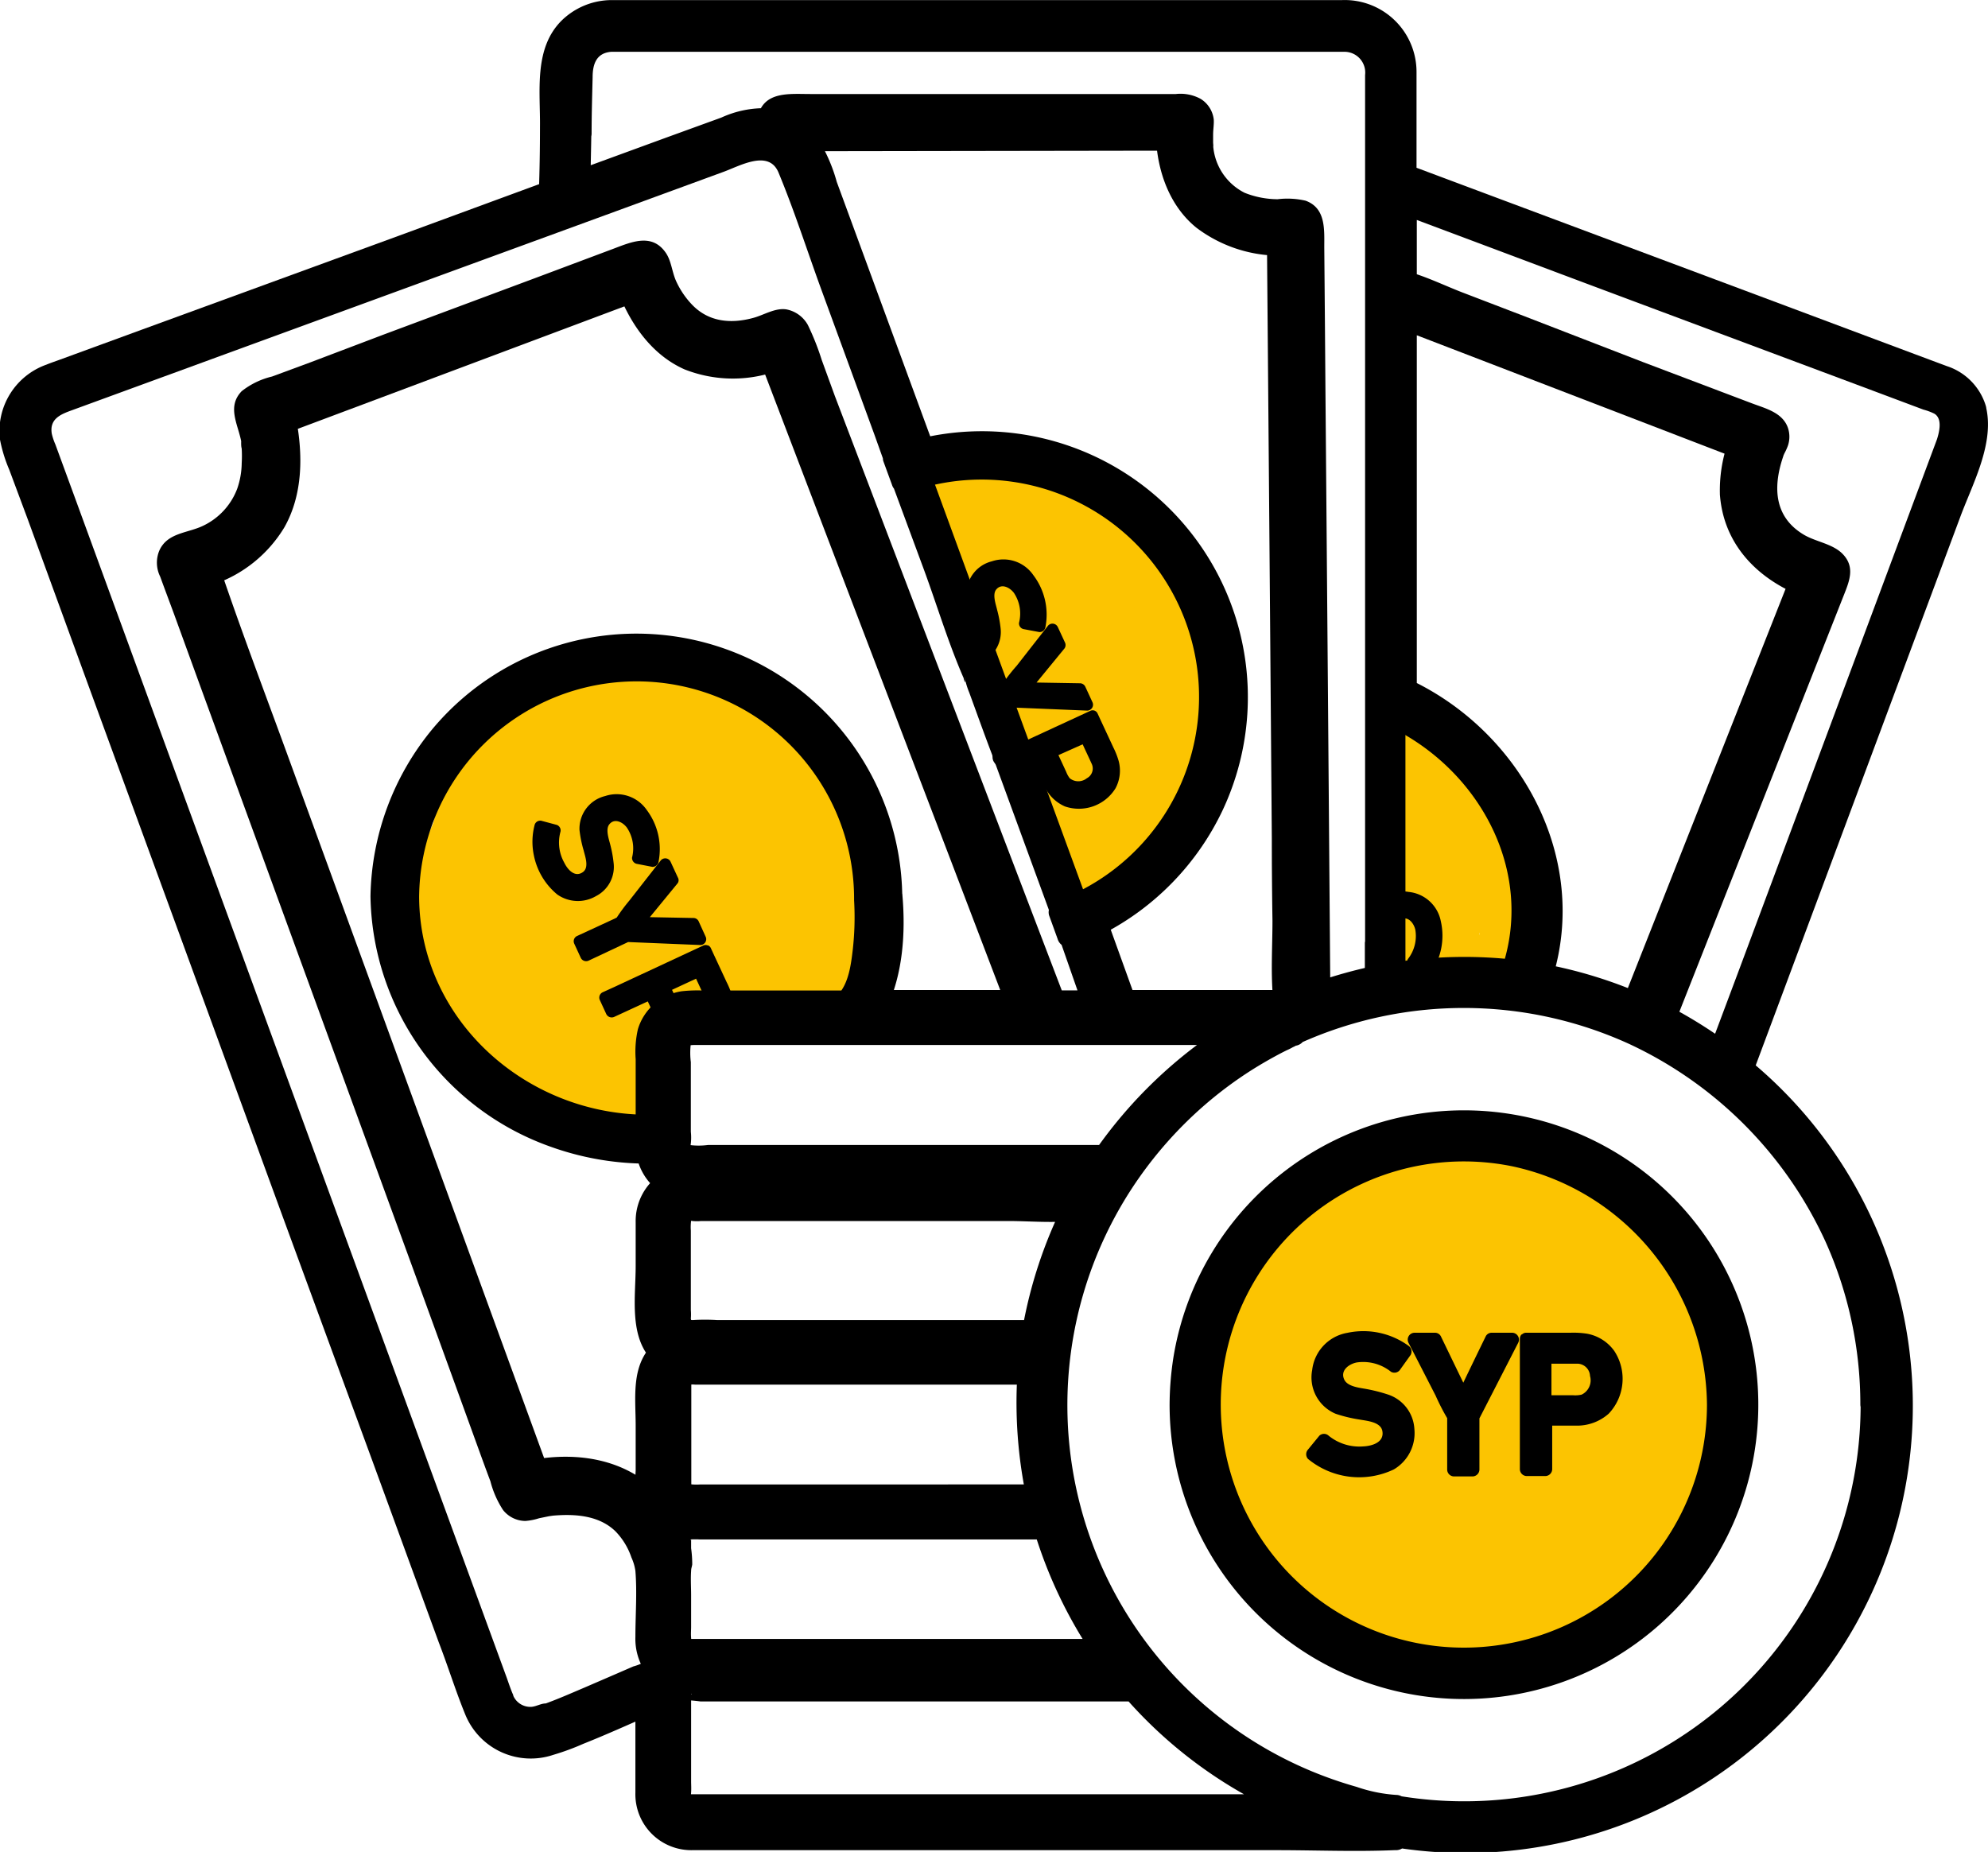 <svg id="Layer_1" data-name="Layer 1" xmlns="http://www.w3.org/2000/svg" viewBox="0 0 213.35 198.75"><path d="M84.1,111.26a3,3,0,0,0,2.76-2,5.25,5.25,0,0,0,.23-1.89,7,7,0,0,0-1.25-3.69C84,101,81.1,100.52,78,100.49c-5.43-.06-13.31,1.12-14.16,7.69a2.51,2.51,0,0,0,2.5,2.5,2.57,2.57,0,0,0,2.5-2.5c0,.29,0,0,.07-.11-.17.28.08-.15.14-.24.2-.35-.18.18.08-.14a4.4,4.4,0,0,1,.37-.38c.31-.29-.46.25.27-.21l.53-.31a5.32,5.32,0,0,1,.83-.33,20.39,20.39,0,0,1,5.36-.95,27.29,27.29,0,0,1,2.86,0,4,4,0,0,1,1.74.35s.4.28.26.17.18.19.21.22.11.12,0,0l.14.21c.09.14.17.29.25.44-.14-.29.11.43.13.59-.06-.42,0,.12,0,.2,0,.38.17-.44-.06.19l.64-1.1-.15.17,1.77-.73-.2,0a2.57,2.57,0,0,0-2.5,2.5,2.53,2.53,0,0,0,2.5,2.5Z" transform="translate(-2.81 -24.12)" fill="#fcc401"/><path d="M78.5,105.25a19.19,19.19,0,0,1-3.64,2.52l-4.55,2.85-9.1,5.7a2.51,2.51,0,0,0,1.93,4.57l6.48-1.27,3.24-.63,1.62-.32.81-.15a1.19,1.19,0,0,1-1.15-.36l.5-3.92A161.43,161.43,0,0,1,58,122.63a2.49,2.49,0,0,0-1,3.12,2.52,2.52,0,0,0,3,1.45,103.8,103.8,0,0,1,13.22-2.29,2.57,2.57,0,0,0,2.5-2.5,2.52,2.52,0,0,0-2.5-2.5,117.23,117.23,0,0,0-14.55,2.46l1.93,4.57a158.33,158.33,0,0,0,16.6-8.39,2.54,2.54,0,0,0,.51-3.92c-.92-1.13-2.39-1.16-3.71-.94s-2.7.53-4,.79l-8.1,1.58,1.93,4.57,9.45-5.92,4.55-2.85A22.49,22.49,0,0,0,82,108.79c2.25-2.31-1.28-5.85-3.53-3.54Z" transform="translate(-2.81 -24.12)" fill="#fcc401"/><path d="M82.62,99.38a49.91,49.91,0,0,0-7.49-1.29,28.38,28.38,0,0,0-4.42-.19,12.5,12.5,0,0,0-10.79,18.81A11.67,11.67,0,0,0,62,119.39a7.62,7.62,0,0,0,1.31,1,5.12,5.12,0,0,0,1.37,1,9.35,9.35,0,0,0,4.64,1.48,9.52,9.52,0,0,0,5-.22,9.54,9.54,0,0,0,4.25-2.24A9.46,9.46,0,0,0,81.76,117L83,114a12.71,12.71,0,0,0,0-6.65l-1.26-3a12.6,12.6,0,0,0-4.49-4.48l-.1-.06,2.53,2-.09-.08,2,2.53-.06-.11L70.71,122.9a30,30,0,0,1,4.74.23l-3.32-.44a29.41,29.41,0,0,1,3.84.8,9.42,9.42,0,0,0,5,.22,9.32,9.32,0,0,0,4.65-1.48,9.43,9.43,0,0,0,3.5-3.22,9.39,9.39,0,0,0,2.24-4.25l.45-3.32a12.48,12.48,0,0,0-1.71-6.31l-2-2.53a12.55,12.55,0,0,0-5.52-3.22Z" transform="translate(-2.81 -24.12)" fill="#fcc401"/><path d="M79.91,98.29a37.37,37.37,0,0,0-10.17-.74,47.91,47.91,0,0,0-6.64,1,13.84,13.84,0,0,0-1.55.47,19.33,19.33,0,0,0-4.14,1.89,27.09,27.09,0,0,0-2.88,2.24,5.44,5.44,0,0,0-.48.48,34.83,34.83,0,0,0-2.24,2.89c-.13.19-.26.38-.37.58a26.12,26.12,0,0,0-1.75,4,9.49,9.49,0,0,0-.38,1.36,32.14,32.14,0,0,0-.7,6.34c0,1.31,0,2.61,0,3.91a9.51,9.51,0,0,0,1.08,4.82,9.31,9.31,0,0,0,2.59,4,9.4,9.4,0,0,0,4,2.59,9.37,9.37,0,0,0,4.81,1.07,12.57,12.57,0,0,0,8.84-3.66l2-2.53a12.37,12.37,0,0,0,1.7-6.31c.13-2.08-.09-4.17.17-6.24l-.44,3.32a10.58,10.58,0,0,1,.58-2.26l-1.26,3a7.4,7.4,0,0,1,.92-1.59l-2,2.53a6.81,6.81,0,0,1,.8-.81l-2.53,2a6.46,6.46,0,0,1,1.33-.76l-3,1.26a18.2,18.2,0,0,1,3.86-.9l-3.33.45a25.55,25.55,0,0,1,6.71,0l-3.32-.45c.39.05.77.12,1.16.19a9.48,9.48,0,0,0,5,.22,11.19,11.19,0,0,0,8.16-4.7,9.41,9.41,0,0,0,2.23-4.26A12.61,12.61,0,0,0,87.38,104c-1.67-2.59-4.31-5.18-7.47-5.74Z" transform="translate(-2.81 -24.12)" fill="#fcc401"/><path d="M72.2,124a18.61,18.61,0,0,1,0-3.5l-.44,3.32a8.05,8.05,0,0,1,.55-2l-1.26,3a40.7,40.7,0,0,1,2.36-4.23c.83-1.4,1.63-2.87,2.57-4.21l-2,2.53a4.15,4.15,0,0,1,.45-.49l-2.53,2a1.52,1.52,0,0,1,.38-.24l-3,1.26a1.78,1.78,0,0,1,.45-.13l-3.32.45a3.29,3.29,0,0,1,.7,0l-3.32-.45c.89.16,1.74.46,2.64.61a28,28,0,0,0,5.91.54,12.48,12.48,0,0,0,6.31-1.71,9.54,9.54,0,0,0,3.51-3.22,9.38,9.38,0,0,0,2.23-4.25,12.51,12.51,0,0,0,0-6.65,13.83,13.83,0,0,0-3.47-6,14.76,14.76,0,0,0-6-3.45A9.48,9.48,0,0,0,70,97a9.25,9.25,0,0,0-4.65,1.48,9.46,9.46,0,0,0-3.51,3.22,9.38,9.38,0,0,0-2.23,4.25,12.6,12.6,0,0,0,1.26,9.63,13.27,13.27,0,0,0,7.47,5.75l.2.06-3-1.26.18.1-2.53-2,.15.14-1.95-2.53.11.18-1.26-3,.07.2,12-15.82a13.39,13.39,0,0,1-2.45-.08l3.32.45c-.94-.14-1.84-.45-2.78-.62a15.36,15.36,0,0,0-7.35,0,15,15,0,0,0-1.94.75,12.07,12.07,0,0,0-1.86.87,18,18,0,0,0-5.76,6.27L52,107.6c-.51.85-1,1.7-1.51,2.56a38.81,38.81,0,0,0-2.38,5.14,21.69,21.69,0,0,0-.91,8.7,9.51,9.51,0,0,0,1.08,4.82,9.29,9.29,0,0,0,2.58,4,9.38,9.38,0,0,0,4,2.58,9.27,9.27,0,0,0,4.81,1.08,12.63,12.63,0,0,0,8.84-3.66c2.14-2.33,3.92-5.56,3.66-8.84Z" transform="translate(-2.81 -24.12)" fill="#fcc401"/><path d="M70.8,122.14v.17a9.51,9.51,0,0,0,1.08,4.82,11.19,11.19,0,0,0,6.61,6.6,9.37,9.37,0,0,0,4.81,1.08l3.33-.45a12.46,12.46,0,0,0,5.51-3.21l2-2.53a12.37,12.37,0,0,0,1.7-6.31v-.17a9.4,9.4,0,0,0-1.07-4.82,9.4,9.4,0,0,0-2.59-4,9.29,9.29,0,0,0-4-2.58,9.31,9.31,0,0,0-4.82-1.08l-3.32.45a12.44,12.44,0,0,0-5.52,3.21l-1.95,2.53a12.48,12.48,0,0,0-1.71,6.31Z" transform="translate(-2.81 -24.12)" fill="#fcc401"/><path d="M83.56,135.07a12.91,12.91,0,0,0,8.84-3.67,12.49,12.49,0,0,0,0-17.67,12.51,12.51,0,0,0-17.68,0,12.49,12.49,0,0,0,0,17.67,13,13,0,0,0,8.84,3.67Z" transform="translate(-2.81 -24.12)" fill="#fcc401"/><path d="M64.83,138.21a12.86,12.86,0,0,0,8.84-3.66,12.49,12.49,0,0,0,0-17.67,12.47,12.47,0,0,0-17.67,0,12.47,12.47,0,0,0,0,17.67,13,13,0,0,0,8.83,3.66Z" transform="translate(-2.81 -24.12)" fill="#fcc401"/><path d="M59.22,142.13a12.94,12.94,0,0,0,8.84-3.66,12.51,12.51,0,0,0,0-17.68,13,13,0,0,0-8.84-3.66,12.88,12.88,0,0,0-8.84,3.66,12.51,12.51,0,0,0,0,17.68,13,13,0,0,0,8.84,3.66Z" transform="translate(-2.81 -24.12)" fill="#fcc401"/><path d="M63.39,145.36a12.9,12.9,0,0,0,8.84-3.66,12.51,12.51,0,0,0,0-17.68,12.51,12.51,0,0,0-17.68,0,12.7,12.7,0,0,0-3.66,8.84,12.57,12.57,0,0,0,3.66,8.84,13,13,0,0,0,8.84,3.66Z" transform="translate(-2.81 -24.12)" fill="#fcc401"/><path d="M64.07,146.72a12.9,12.9,0,0,0,8.84-3.66,12.49,12.49,0,0,0,0-17.67,12.48,12.48,0,0,0-17.68,0,12.49,12.49,0,0,0,0,17.67,13,13,0,0,0,8.84,3.66Z" transform="translate(-2.81 -24.12)" fill="#fcc401"/><path d="M91.3,113.29l0,0-1.26.34h0l-.67-.09h0l-.59-.25,0,0-.51-.39a.58.58,0,0,1,.13.14l-.39-.51a22.28,22.28,0,0,1,1.07,2c.34.68.65,1.38,1,2.08L90,116c.08.19.16.38.23.58a2.8,2.8,0,0,0,1.15,1.49,2.55,2.55,0,0,0,1.93.25,2.49,2.49,0,0,0,1.49-1.15,2.41,2.41,0,0,0,.26-1.92c-.48-1.17-1-2.33-1.54-3.45-.24-.47-.48-.93-.74-1.38a3.88,3.88,0,0,0-.73-1,2.81,2.81,0,0,0-1.23-.7,2.75,2.75,0,0,0-2,.28,2.53,2.53,0,0,0-1.15,1.49,2.5,2.5,0,0,0,1.75,3.08,2.68,2.68,0,0,0,1.92-.26Z" transform="translate(-2.81 -24.12)" fill="#fcc401"/><path d="M104.54,77.81a26.65,26.65,0,0,1,2.88,4.74,22.24,22.24,0,0,0,2.63,4.56,34.38,34.38,0,0,0,7.62,7.42,22.67,22.67,0,0,1,3.57,2.58,8,8,0,0,1,1.91,3.5c1,3.49.5,7.21.69,10.78.17,3.21,5.18,3.23,5,0-.2-3.84.2-7.74-.72-11.53a13.6,13.6,0,0,0-5.89-8.31,35,35,0,0,1-3.91-2.83,44.86,44.86,0,0,1-3.69-3.86,17.65,17.65,0,0,1-2.7-4.41,28.12,28.12,0,0,0-3.08-5.17,2.57,2.57,0,0,0-3.42-.9,2.52,2.52,0,0,0-.89,3.43Z" transform="translate(-2.81 -24.12)" fill="#fcc401"/><path d="M116.42,103.9A29.42,29.42,0,0,0,121.13,114a2.59,2.59,0,0,0,2.82,1.15,2.52,2.52,0,0,0,1.84-2.41,64.88,64.88,0,0,0-1.36-7.18c-.11-.52-.23-1.06-.33-1.59-.06-.33-.11-.65-.17-1-.09-.54,0,.26,0-.33a10.63,10.63,0,0,1-.08-1.49q0-.37,0-.06c0,.2,0,.18,0,0,.4-.56-.56.63-.07.13a2.5,2.5,0,0,0-3.54-3.53c-2.11,2.14-1.4,5.38-.88,8,.25,1.23.55,2.44.82,3.67.14.61.27,1.22.38,1.84.06.32.12.65.17,1s0,.33,0,.08c0,.16,0,.33.06.5l4.66-1.27a26.85,26.85,0,0,1-2.65-4.44l-.24-.52c-.32-.69.17.45-.11-.25-.16-.39-.31-.78-.45-1.18-.29-.84-.54-1.68-.76-2.54a2.51,2.51,0,0,0-3.07-1.74,2.54,2.54,0,0,0-1.75,3.07Z" transform="translate(-2.81 -24.12)" fill="#fcc401"/><path d="M127.14,98l.3.67-.25-.6a11.81,11.81,0,0,1,.87,2.84l-.09-.66a4,4,0,0,1,0,1.09l.09-.66a2.73,2.73,0,0,1-.18.68l.25-.6a2.39,2.39,0,0,1-.16.32,2.5,2.5,0,1,0,4.31,2.53c1.52-2.57.3-5.68-.84-8.13a2.51,2.51,0,0,0-3.42-.9,2.48,2.48,0,0,0-1.15,1.49l-.09.67a2.43,2.43,0,0,0,.34,1.26Z" transform="translate(-2.81 -24.12)" fill="#fcc401"/><path d="M130.71,93.63c-1.26-1.46-2.34-3.09-3.58-4.7a23.75,23.75,0,0,0-4.67-4.67c-1.63-1.23-3.31-2.39-4.88-3.7-1.8-1.52-3.39-3.26-5.64-4.12a2.52,2.52,0,0,0-3.07,1.75,2.56,2.56,0,0,0,1.74,3.08,4.56,4.56,0,0,0,.62.35c.38.28.73.64,1.08.95.77.7,1.56,1.39,2.37,2.05,1.7,1.39,3.52,2.62,5.26,4,3,2.28,4.74,5.69,7.23,8.59a2.54,2.54,0,0,0,3.54,0,2.56,2.56,0,0,0,0-3.54Z" transform="translate(-2.81 -24.12)" fill="#fcc401"/><path d="M109.54,80.84c2.73,3.08,5.94,5.68,8.77,8.67a25.34,25.34,0,0,1,3.44,4.42,31.79,31.79,0,0,1,2.6,6.16,2.56,2.56,0,0,0,3.08,1.74,2.52,2.52,0,0,0,1.74-3.07,40.38,40.38,0,0,0-2.86-6.94,29.29,29.29,0,0,0-4-5.38c-2.93-3.18-6.33-5.9-9.21-9.13a2.5,2.5,0,0,0-3.53,3.53Z" transform="translate(-2.81 -24.12)" fill="#fcc401"/><path d="M158.12,127.05a8.14,8.14,0,0,1,3.6.37c1.54.49,3.28.38,4.27-1.06s.57-2.89.29-4.42-.55-2.86-.87-4.29a25.9,25.9,0,0,0-2.8-7.56c-1.5-2.56-3.17-5-4.76-7.55A2.53,2.53,0,0,0,155,101.4c-2.52.94-2.23,3.15-2,5.35s.33,4.22.67,6.3a11.74,11.74,0,0,0,2,4.76c.39.59.81,1.18,1.16,1.8a3.27,3.27,0,0,1,.51,1.5c.09,3.21,5.09,3.23,5,0a8.87,8.87,0,0,0-1.34-4.29,30.24,30.24,0,0,1-2.12-3.37,15.44,15.44,0,0,1-.67-4.19l-.25-2.51-.12-1.26-.09-.84q0-.45,0,0l-.64,1.11.11-.15-1.1.64.17-.06-2.82-1.15,3.15,5a31.74,31.74,0,0,1,2.66,4.58,27.63,27.63,0,0,1,1.37,5c.2.9.39,1.81.56,2.72.09.46.18.91.26,1.37.05.26.09.52.14.78a.76.76,0,0,1-.06-.26l.65-1.1c1.19-.16,1.46-.32.79-.48-.23-.08-.46-.16-.69-.22a11,11,0,0,0-1.39-.27,10.88,10.88,0,0,0-2.85-.06,2.58,2.58,0,0,0-2.5,2.5,2.51,2.51,0,0,0,2.5,2.5Z" transform="translate(-2.81 -24.12)" fill="#fcc401"/><path d="M102.43,77.28c1.27,3.41,2.61,6.81,3.61,10.31s1.9,7.13,3,10.64,2.35,7,3.64,10.45a44.06,44.06,0,0,0,4.47,9.34c1.14,1.68,2.77,2.94,4.8,1.59a20.69,20.69,0,0,0,3.63-3.37,27.15,27.15,0,0,0,5.15-8.17c2.69-6.77.78-13.77-1.56-20.33a10.71,10.71,0,0,0-3-4.95,24.31,24.31,0,0,0-4.94-3c-4-1.94-8-3.72-12-5.38a2.52,2.52,0,0,0-3.08,1.75,2.56,2.56,0,0,0,1.75,3.07,127.64,127.64,0,0,1,12.81,5.87c1.63.9,2.92,1.74,3.58,3.54a67.54,67.54,0,0,1,2.12,6.6c1,3.91,1.15,7.9-.49,11.66a20.52,20.52,0,0,1-2.76,4.58,17.61,17.61,0,0,1-4,4l1.26-.34H120l1.77.74a16,16,0,0,1-2.43-4.15,47,47,0,0,1-1.84-4.4q-1.94-5.17-3.64-10.45c-1.13-3.51-2-7.09-3-10.64s-2.34-6.89-3.61-10.31a2.57,2.57,0,0,0-3.08-1.74,2.52,2.52,0,0,0-1.74,3.07Z" transform="translate(-2.81 -24.12)" fill="#fcc401"/><path d="M110.54,78.9c.26,0,.52,0,.79,0,0,0,.58.07.13,0s0,0,.14,0a11.37,11.37,0,0,1,1.53.37l.74.26c.53.19-.52-.24,0,0l.29.13a13.73,13.73,0,0,1,1.45.81c.22.14.43.3.65.45s-.48-.4-.07-.06l.3.25a14.8,14.8,0,0,1,1.14,1.1l.51.6c.19.24-.31-.44-.06-.07l.23.33a13.62,13.62,0,0,1,.83,1.43,2.52,2.52,0,0,0,3.42.9,2.56,2.56,0,0,0,.89-3.42,15.08,15.08,0,0,0-12.9-8.16,2.52,2.52,0,0,0-2.5,2.5,2.55,2.55,0,0,0,2.5,2.5Z" transform="translate(-2.81 -24.12)" fill="#fcc401"/><path d="M108.13,88.31l9.62,27.8a2.57,2.57,0,0,0,3.07,1.75,2.54,2.54,0,0,0,1.75-3.08L113,87a2.57,2.57,0,0,0-3.08-1.75,2.52,2.52,0,0,0-1.74,3.08Z" transform="translate(-2.81 -24.12)" fill="#fcc401"/><path d="M112.74,91.93a7.56,7.56,0,0,0,.34,1.65,14.86,14.86,0,0,0,.68,1.53q.6,1.17,1.26,2.31c.43.74.87,1.46,1.34,2.17.23.36.46.71.7,1.06l.37.53.19.27c-.12-.37-.15-.43-.1-.17V100q.84-1.14.39-.69l-.27.25-.54.5,4.27,1.77c0-.22,0-.22,0,0s0,.23,0,0l0-.16-.13.29a6,6,0,0,0,.44-.83l1-1.76,2-3.52a2.5,2.5,0,1,0-4.32-2.52l-2.13,3.85c-.78,1.42-1.85,2.92-1.8,4.62a2.51,2.51,0,0,0,4.26,1.77,11,11,0,0,0,1.18-1.18,3.06,3.06,0,0,0,.2-3.31,12.62,12.62,0,0,0-.83-1.23c-.31-.45-.61-.91-.9-1.37q-.82-1.32-1.56-2.67c-.25-.45-.49-.9-.72-1.36l-.15-.31c-.16-.32.06,0,.05.13,0-.09-.27-1.16-.16-.32a2.78,2.78,0,0,0-.73-1.77,2.57,2.57,0,0,0-1.77-.73,2.53,2.53,0,0,0-1.77.73,2.4,2.4,0,0,0-.73,1.77Z" transform="translate(-2.81 -24.12)" fill="#fcc401"/><path d="M153,113.54q.2,3.17.31,6.34c0,1,.07,2.07.1,3.1,0,.5,0,1,0,1.5,0,.21,0,.43,0,.64s0,.19,0-.23a1.86,1.86,0,0,1,1.25-1.2,2.5,2.5,0,0,0,1.33,4.82,3.43,3.43,0,0,0,2.39-3.54c0-1.28-.06-2.57-.11-3.85q-.12-3.8-.35-7.58a2.5,2.5,0,1,0-5,0Z" transform="translate(-2.81 -24.12)" fill="#fcc401"/><circle cx="158.08" cy="150.74" r="30.35" fill="#fcc401"/><path d="M110.56,105.19v0h0Z" transform="translate(-2.81 -24.12)"/><path d="M111.77,104.86v0l-.13-.29-.19-.26-.25-.19a1,1,0,0,0-.47-.15.62.62,0,0,0-.33,0,.72.72,0,0,0-.32.08.65.65,0,0,0-.27.17.78.78,0,0,0-.32.35.76.76,0,0,0-.15.46.62.62,0,0,0,0,.33.32.32,0,0,0,0,.17l.13.3h0l-.12-.3h0a1,1,0,0,0,.22.43,1.07,1.07,0,0,0,.35.32,1,1,0,0,0,.47.15,1,1,0,0,0,.5,0l.29-.12a1.21,1.21,0,0,0,.45-.45l.13-.3a1.23,1.23,0,0,0,0-.66.77.77,0,0,0-.07-.16l-.06-.15h0l.13.3h0l-.13,1h0l-2.28-.3v0a1,1,0,0,0,.22.43,1.07,1.07,0,0,0,.35.32,1,1,0,0,0,.47.15,1,1,0,0,0,.5,0l.29-.12a1.21,1.21,0,0,0,.45-.45l.13-.3A1.23,1.23,0,0,0,111.77,104.86Z" transform="translate(-2.81 -24.12)"/><path d="M129.58,174.86a30.35,30.35,0,1,0,30.34-30.34A30.38,30.38,0,0,0,129.58,174.86Zm57.69,0a27.35,27.35,0,1,1-27.35-27.34A27.38,27.38,0,0,1,187.27,174.86Z" transform="translate(-2.81 -24.12)"/><path d="M128.33,174.86a31.59,31.59,0,1,0,.4-5,33.62,33.62,0,0,0-.4,5,1.25,1.25,0,0,0,2.5,0,29,29,0,1,1,.34,4.52,28.4,28.4,0,0,1-.34-4.52A1.25,1.25,0,0,0,128.33,174.86Z" transform="translate(-2.81 -24.12)"/><path d="M186,174.86a26.09,26.09,0,1,1-20.93-25.58A26.4,26.4,0,0,1,186,174.86a1.25,1.25,0,0,0,2.5,0,28.63,28.63,0,1,0-.36,4.5,32.25,32.25,0,0,0,.36-4.5A1.25,1.25,0,0,0,186,174.86Z" transform="translate(-2.81 -24.12)"/><path d="M214.71,68a4.59,4.59,0,0,0-2.77-3.17L153.61,43V31.67a6.28,6.28,0,0,0-6.25-6.29h-79a6.27,6.27,0,0,0-6.25,6.25c-.06,2.44-.09,4.61-.12,6.79s-.06,4.1-.11,6.37L8.15,64.45a6.25,6.25,0,0,0-3.72,8L53.85,207.53a6.28,6.28,0,0,0,5.86,4.1,6.13,6.13,0,0,0,2.14-.39h0c1.13-.28,3.67-1.3,10.43-4.27v9.89a4.54,4.54,0,0,0,4.54,4.54h75.82v-.28a47.35,47.35,0,0,0,7.28.56,46.8,46.8,0,0,0,29.84-82.87l24.72-66.27A7.36,7.36,0,0,0,214.71,68Zm-26.07,9.24c.28,4.66,3.41,7.74,7.4,9.47q-2.88,7.29-5.75,14.57-5.06,12.83-10.13,25.66-.94,2.43-1.91,4.86a46.5,46.5,0,0,0-10.05-3c3.75-11.73-2.46-24.91-14.59-30.57V58.28l32.85,12.65,3,1.14A13.29,13.29,0,0,0,188.64,77.23Zm-35,24.34h0c10.08,5.39,15.06,16.77,11.58,26.78a48.27,48.27,0,0,0-5.27-.3,46.87,46.87,0,0,0-6.31.43h0m-88.56-90c0-2.16.06-4.33.12-6.79a3.23,3.23,0,0,1,3.2-3.24h79a3.22,3.22,0,0,1,3.19,3.24V129a45.21,45.21,0,0,0-6.23,1.74l-.22-27.51-.36-44.57-.09-10.18a1.82,1.82,0,0,0-1.81-1.82,11.65,11.65,0,0,1-6.76-1.21,6.93,6.93,0,0,1-2.58-3.06,10.65,10.65,0,0,1-.57-2c0-.15-.05-.3-.07-.45v0s0-.06,0-.12c0-.28-.05-.56-.06-.84a10,10,0,0,1,.06-1.73A1.84,1.84,0,0,0,130,35.4l-14.48,0-23.11,0H87.06A1.69,1.69,0,0,0,85.33,37a6.22,6.22,0,0,0-3,.33L65,43.67C65,41.85,65,40.15,65.05,38.46ZM60.37,182l-3-8.19L48.69,150q-5.26-14.41-10.52-28.81-4.55-12.47-9.1-24.92c-1-2.75-2-5.49-3-8.24-.27-.75-.51-1.55-.78-2.32a12.11,12.11,0,0,0,8.25-9.2,17.56,17.56,0,0,0,0-5.92c-.06-.39-.13-.81-.22-1.22l11.91-4.47,21.85-8.19,3.34-1.25a15.1,15.1,0,0,0,2.9,4.72c3.27,3.57,8,4,12.32,2.67Q90,74.19,94.37,85.58q7.5,19.64,15,39.26l2.58,6.78h-15c2-4.05,1.56-10.42,1.49-11.34h0a27.29,27.29,0,0,0-54.57.1h0c0,15.06,12.72,27.32,28.35,27.32V145c-14.11,0-25.59-11-25.59-24.57h0a24.59,24.59,0,0,1,49.18.31h0c.19,3-.09,9-2,10.93H76.82a4.54,4.54,0,0,0-4.54,4.54v11a4.52,4.52,0,0,0,2.23,3.88,4.52,4.52,0,0,0-2.23,3.88v11a4.51,4.51,0,0,0,1.45,3.31,4.51,4.51,0,0,0-1.45,3.31v11a4.45,4.45,0,0,0,.3,1.59,10.94,10.94,0,0,0-6.33-3.3A17.34,17.34,0,0,0,60.37,182Zm15.36,1.64v-11a1.09,1.09,0,0,1,1.09-1.08h36.42c-.08,1.11-.14,2.23-.14,3.36a46.74,46.74,0,0,0,1.05,9.82H76.82A1.09,1.09,0,0,1,75.73,183.6ZM121.79,202h0v0Zm-45-.67a1.08,1.08,0,0,1-1.09-1.08v-7.85a1.75,1.75,0,0,0,.08-1.21,2.76,2.76,0,0,0-.08-.27v-1.69a1.09,1.09,0,0,1,1.09-1.08H115a46.8,46.8,0,0,0,6.28,13.18Zm37-34.27H76.82A1.08,1.08,0,0,1,75.73,166v-11a1.09,1.09,0,0,1,1.09-1.08H118.1A46.28,46.28,0,0,0,113.77,167Zm7.66-18.78H76.82a1.09,1.09,0,0,1-1.09-1.08v-11a1.08,1.08,0,0,1,1.09-1.08H114.3a2.17,2.17,0,0,0,.72,0h20.26A47.05,47.05,0,0,0,121.43,148.26ZM102.74,75a24.58,24.58,0,0,1,27.69,34.39,24.32,24.32,0,0,1-10.94,11.39m13.39-10.25a27.29,27.29,0,0,0-31.07-38.09L90.33,41a6.18,6.18,0,0,0-1.15-1.93l12.36,0,23.11,0h3.47a13.62,13.62,0,0,0,1.26,5.22c2,4.24,6.27,5.9,10.65,6.05q.1,13.17.22,26.35l.36,44.58q0,5.08.08,10.18a1.38,1.38,0,0,0,0,.2H123.48l-3-8.32A27,27,0,0,0,132.88,110.48ZM61.42,208.23l-.09,0-.52.19a3.2,3.2,0,0,1-2.45-.1,3.15,3.15,0,0,1-1.66-1.81L7.28,71.42A3.21,3.21,0,0,1,7.39,69a3.16,3.16,0,0,1,1.8-1.66L83.37,40.17a3.2,3.2,0,0,1,4.11,1.91L98.89,73.26l-.06,0,.92,2.54.06,0L107.59,97v0c.79,2.1,1.82,5,2.72,7.43.09.22.17.45.25.67h0L116.71,122l-.16.07.92,2.54.17-.07,2.6,7.1h-4.3L107,108.21Q99.51,88.58,92,69q-1.72-4.52-3.44-9c-.33-.85-1.3-1.73-2.31-1.31-2.08.86-4.46,1.56-6.66,1a6.87,6.87,0,0,1-3.84-2.46,10.5,10.5,0,0,1-2.29-4.75,1.89,1.89,0,0,0-2.3-1.31L57.39,56.33l-21.84,8.2-5.06,1.89a1.91,1.91,0,0,0-1.12,2.76.25.25,0,0,1,0,.07c.06.16.11.31.16.47a14.77,14.77,0,0,1,.36,1.6c0,.07,0,.11,0,.14h0c0,.2.05.4.07.61,0,.36.05.73.05,1.1A14.9,14.9,0,0,1,30,75.27c-.7,4.11-3.55,6.48-7.68,7.36A1.9,1.9,0,0,0,21,84.94q1.82,4.95,3.62,9.91l8.7,23.81q5.27,14.4,10.52,28.81,4.55,12.45,9.1,24.91c1.47,4,2.89,8.11,4.43,12.13l.06.17A1.91,1.91,0,0,0,59.7,186a12.13,12.13,0,0,1,1.71-.39l.42-.07H62l.92-.08a14.47,14.47,0,0,1,2.28.05,8.72,8.72,0,0,1,4,1.55,9.23,9.23,0,0,1,3,5.13,1.43,1.43,0,0,0,.08.22v7.84a4.52,4.52,0,0,0,1,2.85l-.15.18C68.18,205.45,62.88,207.72,61.42,208.23Zm-32-138.95c.06.1.05.12,0,0ZM76.82,218a1.09,1.09,0,0,1-1.09-1.09v-11a.69.69,0,0,1,.19-.52,1.12,1.12,0,0,1,.87,0l.26.09h47.46A47.05,47.05,0,0,0,141.6,218Zm126.92-43.09a43.81,43.81,0,0,1-51.1,43.21V218H152a43.8,43.8,0,0,1-10.37-82.87h.13V135a43.8,43.8,0,0,1,62,39.84Zm8.15-103.27-24.41,65.46a48.37,48.37,0,0,0-6-3.74l6.14-15.56q5.07-12.82,10.13-25.66l2.34-5.94a1.81,1.81,0,0,0-1.24-2.2,10.51,10.51,0,0,1-5.37-3.31,6.33,6.33,0,0,1-1.27-4,9.77,9.77,0,0,1,.63-3.46c.07-.21.15-.42.23-.63a.69.69,0,0,1,0-.08.15.15,0,0,1,0-.06l.21-.45a1.81,1.81,0,0,0-1.06-2.62l-33.72-13-4.85-1.87-.08,0V45.93L211,67.4a2,2,0,0,1,1.08,1.36A4.71,4.71,0,0,1,211.89,71.59Z" transform="translate(-2.81 -24.12)"/><path d="M215.92,67.66a6.46,6.46,0,0,0-4.18-4.25l-3.43-1.28-13.57-5.08-33-12.34-7.83-2.93.92,1.2c0-3.71,0-7.42,0-11.13a7.71,7.71,0,0,0-8-7.72c-5.86,0-11.73,0-17.6,0H68.55a7.71,7.71,0,0,0-5.48,2.21c-3,3-2.26,7.59-2.31,11.42q0,3.52-.12,7l.91-1.2L45.64,49.41,18,59.51l-8.74,3.2c-.49.18-1,.35-1.46.54a7.57,7.57,0,0,0-5,8,15.61,15.61,0,0,0,1,3.27l2,5.36,7,19.18,9.68,26.45,10.57,28.91L42.81,181l7.1,19.41c1,2.59,1.81,5.23,2.86,7.78a7.59,7.59,0,0,0,9.42,4.26,1.27,1.27,0,0,0,.87-1.54h0l-.87,1.54a26.26,26.26,0,0,0,3.21-1.18c2.52-1,5-2.13,7.51-3.22L71,207c0,3.17,0,6.35,0,9.52a6,6,0,0,0,6.13,6.16c4.49,0,9,0,13.48,0H139.8c4.2,0,8.46.18,12.66,0h.18a1.26,1.26,0,0,0,1.25-1.25v-.28l-1.58,1.2a48,48,0,0,0,38.33-84.39l.32,1.22,8.79-23.56,13.47-36.12c1.35-3.6,3.69-7.9,2.7-11.81a1.25,1.25,0,0,0-2.41.66c.76,3-1.29,6.72-2.33,9.49l-5.82,15.61L191.71,130l-3.16,8.45a1.21,1.21,0,0,0,.33,1.22A45.56,45.56,0,0,1,153,219.91a1.28,1.28,0,0,0-1.59,1.21v.28l1.25-1.25H78.51c-1.8,0-3.71.1-4.66-1.86-.58-1.21-.32-2.92-.32-4.21V207a1.27,1.27,0,0,0-1.88-1.08c-3.28,1.44-6.65,3.24-10.13,4.14a1.26,1.26,0,0,0-.87,1.54h0l.87-1.54a5.11,5.11,0,0,1-6.5-2.92c-.11-.28-.2-.57-.31-.85l-1.6-4.39-6.35-17.35-9.17-25.06L27.26,131.23l-9.84-26.9L9.69,83.23,5.82,72.63c-1-2.82-.18-5.85,2.79-7,1.91-.75,3.86-1.41,5.79-2.12l25.73-9.41,21-7.67L62.22,46a1.32,1.32,0,0,0,.92-1.21c.1-4.48-.09-9,.24-13.5a5.09,5.09,0,0,1,5.05-4.66c1.45,0,2.9,0,4.35,0h72.66c2.47,0,4.94.09,6.31,2.64.87,1.61.61,3.64.61,5.41V43a1.29,1.29,0,0,0,.91,1.21l20.51,7.68,31.73,11.87,4.81,1.8c1.49.56,2.62,1,3.19,2.78C214,69.84,216.41,69.19,215.92,67.66Z" transform="translate(-2.81 -24.12)"/><path d="M187.39,77.23c.38,5,3.59,8.57,8,10.55l-.58-1.41L177,131.45l1.54-.87a48.92,48.92,0,0,0-10-3l.87,1.54c4-12.87-3.34-26.38-15.17-32l.62,1.08V58.28l-1.59,1.21,35.82,13.78-.88-1.54a15.57,15.57,0,0,0-.82,5.5c.07,1.6,2.57,1.61,2.5,0a13.41,13.41,0,0,1,.73-4.83,1.28,1.28,0,0,0-.87-1.54L153.94,57.08a1.26,1.26,0,0,0-1.58,1.2V98.22A1.23,1.23,0,0,0,153,99.3c10.85,5.15,17.71,17.29,14,29.16a1.25,1.25,0,0,0,.87,1.54,49,49,0,0,1,10,3c.66.28,1.31-.31,1.53-.87q8.9-22.54,17.8-45.08a1.26,1.26,0,0,0-.58-1.42c-3.57-1.59-6.46-4.31-6.78-8.39C189.77,75.63,187.27,75.62,187.39,77.23Z" transform="translate(-2.81 -24.12)"/><path d="M153,102.65c9,4.89,14.39,15.34,11,25.37l1.2-.92a48.76,48.76,0,0,0-11.58.13c-1.58.21-1.6,2.71,0,2.5a48.76,48.76,0,0,1,11.58-.13,1.26,1.26,0,0,0,1.21-.92c3.73-11.05-2.25-22.79-12.16-28.19-1.42-.77-2.68,1.39-1.26,2.16Z" transform="translate(-2.81 -24.12)"/><path d="M66.3,38.46c0-2,.06-4,.11-6.06,0-1.37.39-2.6,2-2.72.27,0,.55,0,.82,0H147a2.23,2.23,0,0,1,2.31,2.49c0,4,0,8,0,12V129l.92-1.21a51.85,51.85,0,0,0-6.23,1.74l1.58,1.21q-.25-32.08-.52-64.16-.06-8-.13-15.92c0-1.91.18-4.2-2-5a8.64,8.64,0,0,0-3-.16,9.63,9.63,0,0,1-3.55-.69,6.17,6.17,0,0,1-3.38-5.13c.07.49,0-.2,0-.25,0-.28,0-.57,0-.85,0-.54.1-1.09.07-1.62a3,3,0,0,0-1.41-2.23,4.53,4.53,0,0,0-2.66-.52H116.54l-17.72,0H89.75c-2.24,0-5-.33-5.62,2.45l1.2-.92a11.07,11.07,0,0,0-5.11,1l-6,2.18-9.62,3.52,1.59,1.21c0-1.74.06-3.48.08-5.21a1.25,1.25,0,0,0-2.5,0c0,1.73,0,3.47-.08,5.21a1.25,1.25,0,0,0,1.58,1.2l9.38-3.43,6-2.19a10.11,10.11,0,0,1,4.68-1,1.24,1.24,0,0,0,1.21-.91c.22-1,1.9-.61,2.72-.61h11.28l15,0h13c.47,0,1.37-.18,1.76.08.59.41.23,2.17.29,2.85a11.62,11.62,0,0,0,.45,2.35,8.2,8.2,0,0,0,3.27,4.48,10.93,10.93,0,0,0,5.7,1.53c.76,0,2.14-.4,2.41.53a7.35,7.35,0,0,1,0,1.69V52.1q.06,7.49.13,15l.24,30,.27,33.7a1.26,1.26,0,0,0,1.59,1.2,51.34,51.34,0,0,1,6.23-1.74,1.25,1.25,0,0,0,.91-1.2V32.91c0-2.08-.31-4.14-2.43-5.23-1.29-.67-2.87-.5-4.28-.5H70.29c-1.78,0-3.52-.13-5,1.21a5.22,5.22,0,0,0-1.43,4c0,2-.08,4-.11,6.06A1.25,1.25,0,0,0,66.3,38.46Z" transform="translate(-2.81 -24.12)"/><path d="M61.58,181.63,34,106.06c-2.51-6.9-5.13-13.77-7.49-20.72l-.88,1.54a14.28,14.28,0,0,0,7.7-6.17c2-3.54,2-7.81,1.25-11.7l-.87,1.53,37.1-13.91-1.54-.87c1.35,3.35,3.6,6.49,7,8A14.15,14.15,0,0,0,86,64l-1.53-.87Q94.73,90,105,116.86l5.76,15.1,1.2-1.59h-15L98,132.25c1.7-3.66,2-8,1.66-12A1.25,1.25,0,0,0,98.39,119h0l1.25,1.25a28.53,28.53,0,0,0-50.38-17.94,28.9,28.9,0,0,0-6.69,18l1.25-1.25h0a1.27,1.27,0,0,0-1.25,1.25A29,29,0,0,0,61.8,147.15,30.8,30.8,0,0,0,72.13,149a1.27,1.27,0,0,0,1.25-1.25V145a1.26,1.26,0,0,0-1.25-1.25c-12.88-.09-24.25-10.14-24.34-23.32a1.27,1.27,0,0,0-1.25-1.25h0l1.25,1.25a23.34,23.34,0,0,1,46.68.31,1.27,1.27,0,0,0,1.25,1.25h0l-1.25-1.25a31.1,31.1,0,0,1-.15,5.37c-.18,1.52-.44,3.51-1.51,4.68l.88-.37H78.21a15.07,15.07,0,0,0-2.23.08,5.81,5.81,0,0,0-4.71,4.07,10.88,10.88,0,0,0-.24,3.22v4.79c0,1.43,0,2.87,0,4.31a6.09,6.09,0,0,0,2.85,5.3V150a6.09,6.09,0,0,0-2.85,5.3c0,1.56,0,3.12,0,4.68,0,3.34-.75,7.61,1.82,10.19v-1.76c-2.34,2.35-1.82,5.69-1.82,8.72v4.81a10.92,10.92,0,0,0,.35,3.6l2.09-1.21c-3.56-3.61-8.58-4.41-13.43-3.56-1.58.28-.91,2.69.67,2.41,4-.69,8.09,0,11,2.91a1.26,1.26,0,0,0,2.09-1.21,8.53,8.53,0,0,1-.26-2.85V177.6c0-2.25-.64-5.71,1.09-7.45a1.26,1.26,0,0,0,0-1.76c-1.08-1.09-1.09-2.28-1.09-3.67v-8.84c0-1.51.21-2.83,1.61-3.74a1.27,1.27,0,0,0,0-2.16c-1.6-1-1.61-2.55-1.61-4.21v-5.21c0-2.79-.78-7.51,3.29-7.69,5.51-.24,11.06.19,16.58,0,1.86-.06,2.58-2.52,2.95-4a27.5,27.5,0,0,0,.62-8.14,1.27,1.27,0,0,0-1.25-1.25h0L97,120.69a25.84,25.84,0,0,0-51.68-.31,1.26,1.26,0,0,0,1.25,1.25h0l-1.25-1.25a25.56,25.56,0,0,0,7.87,18.25,27.69,27.69,0,0,0,19,7.57L70.88,145v2.75l1.25-1.25A27.79,27.79,0,0,1,53,138.8,25.81,25.81,0,0,1,45,120.38l-1.25,1.25h0a1.27,1.27,0,0,0,1.25-1.25,26,26,0,0,1,52.07-.1,1.26,1.26,0,0,0,1.25,1.25h0l-1.25-1.25c.26,3.5.18,7.48-1.32,10.71a1.26,1.26,0,0,0,1.08,1.88h15a1.26,1.26,0,0,0,1.21-1.58Q103,104.56,92.74,77.81L86.89,62.48a1.28,1.28,0,0,0-1.54-.87,11.91,11.91,0,0,1-7.82,0,11.31,11.31,0,0,1-5.87-6.49,1.27,1.27,0,0,0-1.54-.87L33,68.13a1.29,1.29,0,0,0-.87,1.54c.67,3.23.66,6.84-1,9.78a11.58,11.58,0,0,1-6.2,5A1.26,1.26,0,0,0,24.08,86c4.26,12.53,9,24.9,13.56,37.34L51.41,161q3.87,10.64,7.76,21.26C59.72,183.79,62.13,183.14,61.58,181.63Z" transform="translate(-2.81 -24.12)"/><path d="M77,183.6V173.37c0-.21,0-.43,0-.65s0,0-.14,0a2.62,2.62,0,0,1,.56,0h35.84L112,171.5a49.41,49.41,0,0,0,1,13.51l1.21-1.58H78a6.61,6.61,0,0,1-.89,0c-.43-.07-.14.16-.18-.16-.21-1.59-2.62-.92-2.41.66.32,2.39,3,2,4.73,2h34.89a1.26,1.26,0,0,0,1.2-1.58,46.58,46.58,0,0,1-.86-12.85,1.27,1.27,0,0,0-1.25-1.25H80.72c-2.1,0-6-.72-6.24,2.35-.21,3.64,0,7.35,0,11A1.25,1.25,0,0,0,77,183.6Z" transform="translate(-2.81 -24.12)"/><path d="M121.79,200.73h0L123,202v0l-2.33.63,0,0a.91.91,0,0,0,.32.35,1,1,0,0,0,.43.23.94.94,0,0,0,.5,0,1,1,0,0,0,.46-.15l.26-.19a1.31,1.31,0,0,0,.32-.56l0-.33a1.29,1.29,0,0,0-.17-.63l0,0-.19-.25a1,1,0,0,0-.4-.26.72.72,0,0,0-.32-.08,1,1,0,0,0-.5,0l-.3.13-.25.19a1,1,0,0,0-.26.4.9.9,0,0,0-.1.49v0a.89.89,0,0,0,.1.48,1,1,0,0,0,.26.41l.25.19a1.3,1.3,0,0,0,.64.17h0a.89.89,0,0,0,.48-.11,1,1,0,0,0,.66-.66A.89.89,0,0,0,123,202l0-.33a1.27,1.27,0,0,0-.32-.55l-.26-.2A1.24,1.24,0,0,0,121.79,200.73Z" transform="translate(-2.81 -24.12)"/><path d="M77.15,200.11c-.29,0-.13.23-.17-.22s0-.79,0-1.17v-3.39c0-.86-.06-1.75,0-2.61,0-.29.08-.42.12-.7a12.5,12.5,0,0,0-.12-1.74c0-.22,0-1.05,0-.95s-.18.07,0,0a8.42,8.42,0,0,1,.87,0H115l-1.21-.91a49.23,49.23,0,0,0,6.42,13.47l1.07-1.88H76.82a1.25,1.25,0,0,0,0,2.5h44.49a1.26,1.26,0,0,0,1.08-1.88,47,47,0,0,1-6.16-12.88,1.26,1.26,0,0,0-1.2-.92H80.63c-1.13,0-2.27,0-3.41,0a2.61,2.61,0,0,0-2.74,3c0,.57.12,1.13.13,1.68s-.12.88-.13,1.32c0,1.16,0,2.32,0,3.48,0,1.9-.72,5.84,2,6.21C78.06,202.73,78.74,200.32,77.15,200.11Z" transform="translate(-2.81 -24.12)"/><path d="M113.77,165.79h-34a20.66,20.66,0,0,0-2.61,0c-.27,0-.34-.1-.21.09s0-.17,0-.25a5.53,5.53,0,0,0,0-.91v-8.53A5.14,5.14,0,0,1,77,155c-.09.32-.22.08.14.16a4.71,4.71,0,0,0,.92,0H111c2.22,0,4.57.22,6.79,0,.1,0,.22,0,.33,0L117,153.23a49,49,0,0,0-4.46,13.48c-.27,1.57,2.14,2.25,2.41.66a46.88,46.88,0,0,1,4.21-12.88,1.27,1.27,0,0,0-1.08-1.88H78.38c-.52,0-1,0-1.56,0-2.06.13-2.34,1.85-2.34,3.5v6.16a20,20,0,0,0,.07,4.17c.56,2.51,4.14,1.85,6,1.85H92.31c7,0,14,.16,21.06,0h.4A1.25,1.25,0,0,0,113.77,165.79Z" transform="translate(-2.81 -24.12)"/><path d="M121.43,147H78.79a7.64,7.64,0,0,1-2,0c.31.1.08.19.16-.17a5.8,5.8,0,0,0,0-1.25v-7.47a8,8,0,0,1,0-2c-.08.27-.12.16.34.16h58l-.63-2.33a49.54,49.54,0,0,0-14.3,13.63c-.93,1.32,1.24,2.57,2.16,1.26a46.59,46.59,0,0,1,13.4-12.73,1.26,1.26,0,0,0-.63-2.33c-7.13,0-14.27.08-21.39,0-9.3-.1-18.61,0-27.91,0-3,0-6.12-.19-9.14,0-2.57.16-2.36,2.61-2.36,4.48V146a4.54,4.54,0,0,0,.32,2.34A2.52,2.52,0,0,0,77,149.51c1,0,2.05,0,3.07,0h41.4A1.25,1.25,0,0,0,121.43,147Z" transform="translate(-2.81 -24.12)"/><path d="M103.07,76.15a23.33,23.33,0,0,1,15.79,43.5c-1.42.76-.16,2.91,1.27,2.16a25.84,25.84,0,0,0-17.72-48.07c-1.57.34-.91,2.76.66,2.41Z" transform="translate(-2.81 -24.12)"/><path d="M134,111.12a28.54,28.54,0,0,0-32.48-39.93l1.53.87L92.61,43.64a17.59,17.59,0,0,0-2.54-5.42l-.89,2.13,38.94-.06L126.87,39c.18,3.58,1.48,7.25,4.34,9.56a14.83,14.83,0,0,0,8.82,3l-1.25-1.25q.27,31.88.52,63.74,0,4.44.07,8.88c0,2.86-.21,5.86.1,8.69l1.25-1.25H123.48l1.2.92-3-8.32-.57,1.41A28.75,28.75,0,0,0,134,111.12c.69-1.45-1.47-2.72-2.16-1.27a26.55,26.55,0,0,1-12,12.37,1.27,1.27,0,0,0-.57,1.42l3,8.32a1.31,1.31,0,0,0,1.21.91h17.24a1.26,1.26,0,0,0,1.25-1.25,74.59,74.59,0,0,1-.09-7.48l-.06-7.86q-.06-8-.13-16.09-.13-15.87-.26-31.73l-.15-18.15A1.27,1.27,0,0,0,140,49.06,12.39,12.39,0,0,1,133,46.83,10.35,10.35,0,0,1,129.37,39a1.28,1.28,0,0,0-1.25-1.25l-38.94.06A1.27,1.27,0,0,0,88.3,40a13.55,13.55,0,0,1,1.8,4l2.71,7.41,6.32,17.28,1.47,4a1.29,1.29,0,0,0,1.54.88,26.09,26.09,0,0,1,31.78,21.46,26,26,0,0,1-2.12,14.79C131.14,111.31,133.29,112.58,134,111.12Z" transform="translate(-2.81 -24.12)"/><path d="M61.75,207c-.66-.24-1.27.26-1.93.3a2,2,0,0,1-1.92-1.18c0-.09-.06-.19-.1-.29-.23-.55-.42-1.13-.62-1.69l-2.66-7.27-9.68-26.45L32.12,135.68l-12.44-34L10.83,77.48,8.75,71.81a6.53,6.53,0,0,1-.38-1.13c-.28-1.63,1-2.11,2.15-2.53L34.6,59.34,68.89,46.8l11.6-4.25c1.77-.65,4.83-2.41,5.87.09,1.66,4,3,8.16,4.47,12.22l5.83,15.93,1,2.8.88-1.53-.06,0a1.26,1.26,0,0,0-.88,1.53l.93,2.54a1.26,1.26,0,0,0,1.53.87l.07,0-1.54-.87L102,85.35c1.4,3.82,2.6,7.82,4.23,11.55,0,.07.09.39.16.43s-.21-1.23,0-.26a8.51,8.51,0,0,0,.44,1.38c.86,2.35,1.7,4.71,2.58,7a1.26,1.26,0,0,0,2.28.3h0l-2.29-.3,6.16,16.83.87-1.54-.16.07a1.26,1.26,0,0,0-.88,1.53l.92,2.54a1.26,1.26,0,0,0,1.54.87l.17-.06-1.53-.88L119,132l1.2-1.59h-4.3l1.21.92q-12.36-32.35-24.7-64.7L91,62.76A27.82,27.82,0,0,0,89.51,59a3.35,3.35,0,0,0-2.33-1.68c-1.18-.17-2.36.59-3.47.9-2.37.66-4.75.49-6.55-1.32a9.08,9.08,0,0,1-1.82-2.68c-.43-1-.49-2.14-1.1-3-1.5-2.14-3.74-1.1-5.69-.37l-8.27,3.1L44.05,60l-7.91,3L32,64.53a8.4,8.4,0,0,0-3.25,1.57c-1.59,1.65-.43,3.49-.06,5.35.12.65,0-.35,0,.17,0,.21,0,.43.06.64a13.67,13.67,0,0,1,0,1.57,8.62,8.62,0,0,1-.49,2.76A7.22,7.22,0,0,1,24.7,80.5c-1.68.85-3.87.74-4.77,2.66A3.36,3.36,0,0,0,20,86c.49,1.35,1,2.7,1.48,4l2.91,8,23.84,65.28q2.91,8,5.81,16c.46,1.27.92,2.54,1.4,3.81a10.32,10.32,0,0,0,1.36,3.09,3.09,3.09,0,0,0,2.38,1.17,6.36,6.36,0,0,0,1.48-.29l1.07-.22.42-.06c-.29,0-.29,0,0,0,2.32-.2,4.92-.05,6.7,1.67a7.42,7.42,0,0,1,1.72,2.81,5.28,5.28,0,0,1,.43,1.45c.19,2.33,0,4.75,0,7.1a6.37,6.37,0,0,0,1.2,3.93l.2-1.51a5.43,5.43,0,0,1-1.62.73l-1.91.83-3.38,1.46c-1.46.62-2.93,1.27-4.43,1.8s-.86,3,.66,2.41c1.71-.61,3.37-1.35,5-2.05l3.58-1.55c1.15-.5,3-.92,3.83-1.87a1.27,1.27,0,0,0,.19-1.51c-1.41-1.87-.86-4.89-.86-7.11,0-.94.07-1.92,0-2.86a10.33,10.33,0,0,0-2-4.73c-2.54-3.5-7.17-4.07-11.15-3.23-.44.09-1.1.41-1.51.19s-.58-1-.73-1.43c-.48-1.27-.94-2.54-1.41-3.81-.92-2.55-1.83-5.1-2.76-7.65l-22.86-62.6q-2.89-7.91-5.78-15.83L22.66,86c-.41-1.14-.93-1.89.47-2.25a13.53,13.53,0,0,0,2.69-1,9.86,9.86,0,0,0,5.48-8.56,13.92,13.92,0,0,0-.68-5.25c-.14-.39-.38-.65-.1-1s1.22-.59,1.68-.76l4.14-1.55L67.6,53.83a35.44,35.44,0,0,1,3.68-1.37c1.23-.3,1.15,1.14,1.49,2a11.33,11.33,0,0,0,3.42,4.87,8.15,8.15,0,0,0,6,1.68,14.64,14.64,0,0,0,3.27-.75c.47-.17,1.18-.64,1.68-.38s.78,1.65,1,2.15l23.7,62.08,3,7.81a1.29,1.29,0,0,0,1.2.91h4.3a1.26,1.26,0,0,0,1.21-1.58l-2.6-7.1a1.26,1.26,0,0,0-1.54-.87l-.17.06,1.54.88-.93-2.54-.87,1.54.17-.07a1.27,1.27,0,0,0,.87-1.54l-6.16-16.82a1.26,1.26,0,0,0-2.28-.3h0l2.28.29c-.76-2-1.49-4.06-2.23-6.1a10.93,10.93,0,0,0-.49-1.31l-.13-.35-.12.3c0-.14,0-.48,0-.67a1.8,1.8,0,0,0-.08-.21c-.4-1.36-1-2.69-1.47-4L102.3,79,101,75.46a1.27,1.27,0,0,0-1.54-.87l-.06,0,1.54.87L100,73l-.88,1.54.06,0a1.26,1.26,0,0,0,.87-1.54l-10-27.32c-.47-1.27-.91-2.55-1.4-3.81a4.56,4.56,0,0,0-5.9-2.75c-2.44.85-4.86,1.78-7.28,2.67L43,53.61l-30,11c-2.22.81-5.61,1.49-6.75,3.77-1,2,0,4,.67,5.86L14.4,94.51l12.07,33,13.2,36.08,10.83,29.6c1.65,4.51,3.23,9.06,5,13.55a5.08,5.08,0,0,0,.89,1.59,4.45,4.45,0,0,0,2.81,1.49,4,4,0,0,0,2-.2c.6-.24.37,0,0-.16C62.6,210,63.25,207.56,61.75,207Z" transform="translate(-2.81 -24.12)"/><path d="M28.35,69.91l0,.08c.68,1.46,2.83.19,2.16-1.26l0-.08c-.68-1.46-2.84-.19-2.16,1.26l0,.08c.68,1.46,2.83.19,2.16-1.26l0-.08C29.83,67.19,27.67,68.46,28.35,69.91Z" transform="translate(-2.81 -24.12)"/><path d="M77.15,216.74c-.22,0-.2.21-.17-.26s0-.8,0-1.2v-8.89a1.34,1.34,0,0,0,0-.4c0-.15.09-.12,0,0l-.74.58a17.49,17.49,0,0,1,1.75.15h46.5l-.89-.37A48.66,48.66,0,0,0,141,219l.63-2.32H76.82a1.25,1.25,0,0,0,0,2.5H141.6c1.15,0,1.82-1.82.63-2.33a46.64,46.64,0,0,1-14.32-9.63c-.49-.48-1-1-1.43-1.47a6.42,6.42,0,0,0-1.34-1.41,1.63,1.63,0,0,0-.77-.17c-.44,0-.89,0-1.33,0H80.23c-1,0-2.13.1-3.16,0,.46,0-.29-.13-.48-.15a1.86,1.86,0,0,0-1.55.41,2.27,2.27,0,0,0-.56,1.73c0,1.48,0,3,0,4.44v5.16c0,1.46.18,3.13,2,3.37C78.06,219.36,78.74,217,77.15,216.74Z" transform="translate(-2.81 -24.12)"/><path d="M202.49,174.86a42.54,42.54,0,0,1-49.51,42l.91,1.21V218a1.26,1.26,0,0,0-1.25-1.25,16.23,16.23,0,0,1-4.23-.86,43.63,43.63,0,0,1-4.86-1.69,42.55,42.55,0,0,1-19.36-62.4,43.09,43.09,0,0,1,8-9.17,42.66,42.66,0,0,1,4.85-3.61c.85-.54,1.72-1.05,2.6-1.53.42-.23.84-.45,1.27-.66a6.36,6.36,0,0,0,.64-.32l.32-.15c-.27,0-.33,0-.18,0a1.26,1.26,0,0,0,1.25-1.25V135l-.62,1.08a42.73,42.73,0,0,1,35.34.08,43.24,43.24,0,0,1,21.06,21.21,42.62,42.62,0,0,1,3.74,17.47,1.25,1.25,0,0,0,2.5,0,45,45,0,0,0-63.9-40.92,1.24,1.24,0,0,0-.62,1.08v.06l1.25-1.25a5.06,5.06,0,0,0-2.05.79c-.9.45-1.78.94-2.65,1.45a45.79,45.79,0,0,0-12.85,11.4,45.13,45.13,0,0,0,23.08,70.64,20,20,0,0,0,5.39,1.09L151.39,218v.12a1.25,1.25,0,0,0,.92,1.2A45.08,45.08,0,0,0,205,174.86,1.25,1.25,0,0,0,202.49,174.86Z" transform="translate(-2.81 -24.12)"/><path d="M210.69,71.25,202.43,93.4l-13.16,35.27-3,8,1.84-.74a49.81,49.81,0,0,0-6-3.73l.57,1.41,18.08-45.8c.59-1.49,1.08-2.89-.17-4.21-1.07-1.13-2.91-1.32-4.22-2.11-3.18-1.91-3.29-5.11-2.21-8.32.33-1-.18.36.15-.39a6.35,6.35,0,0,0,.38-.84,3,3,0,0,0,0-1.9c-.58-1.66-2.41-2.08-3.88-2.64L179.19,63l-12.93-5-6.47-2.48c-1.92-.74-3.87-1.7-5.85-2.25l.92,1.21V45.93l-1.59,1.2,20,7.5L204.4,66.27l4.83,1.81a6.2,6.2,0,0,1,1.18.44c.86.53.54,1.89.28,2.73-.49,1.54,1.92,2.2,2.41.67.77-2.43.26-4.94-2.23-5.89l-3.26-1.22-13.15-4.92L161.71,47.63l-7.77-2.91a1.26,1.26,0,0,0-1.58,1.21v8.56a1.25,1.25,0,0,0,.91,1.2c1.67.46,3.32,1.27,4.94,1.89l5.54,2.13L174.83,64l10.63,4.09c1.85.71,3.7,1.41,5.54,2.13.62.25,1.4.36,1.24,1.14a12.49,12.49,0,0,1-.63,1.52c-1,2.88-1,6.18,1,8.66a9.44,9.44,0,0,0,3.18,2.53,16,16,0,0,0,2,.87c1.14.42,1.18.64.72,1.81q-4.35,11-8.68,22Q185,120.85,180.25,133a1.25,1.25,0,0,0,.58,1.41,51.48,51.48,0,0,1,6,3.73,1.26,1.26,0,0,0,1.84-.74l8.26-22.15L210.1,80l3-8C213.66,70.41,211.24,69.76,210.69,71.25Z" transform="translate(-2.81 -24.12)"/><path d="M151.7,173.76a17.24,17.24,0,0,0-2.25-.57c-.68-.13-2-.24-2.37-1-.48-1,.51-1.69,1.33-1.85a4.76,4.76,0,0,1,3.68,1,.74.74,0,0,0,1-.26l1.11-1.55a.75.75,0,0,0-.26-1,8.24,8.24,0,0,0-6.53-1.37,4.58,4.58,0,0,0-3.78,4,4.23,4.23,0,0,0,2.53,4.69,15.38,15.38,0,0,0,2.58.62c.77.14,2.23.25,2.42,1.21.24,1.24-1.11,1.63-2.07,1.67a5.23,5.23,0,0,1-3.69-1.15.73.73,0,0,0-1,0l-1.22,1.49a.75.75,0,0,0,0,1,8.64,8.64,0,0,0,9.21,1.13,4.52,4.52,0,0,0,2.21-4.34A4.13,4.13,0,0,0,151.7,173.76Z" transform="translate(-2.81 -24.12)"/><path d="M165.08,167.15H162.9a.71.71,0,0,0-.63.36c-.81,1.66-1.62,3.33-2.42,5-.81-1.66-1.61-3.33-2.42-5a.71.71,0,0,0-.63-.36h-2.18a.74.74,0,0,0-.64,1.1l2.9,5.65a24,24,0,0,0,1.24,2.42c0,.1,0,.21,0,.25v5.27a.74.74,0,0,0,.73.73h2a.75.75,0,0,0,.73-.73v-5.5l4.15-8.09A.74.74,0,0,0,165.08,167.15Z" transform="translate(-2.81 -24.12)"/><path d="M173.11,167.25a9.45,9.45,0,0,0-1.76-.1h-4.74a.62.62,0,0,0-.46.18l-.05,0a.1.1,0,0,1,0,0,.71.71,0,0,0-.18.47v14a.75.75,0,0,0,.73.73h2a.75.75,0,0,0,.74-.73v-4.68H172a5.11,5.11,0,0,0,3.46-1.29,5.44,5.44,0,0,0,.59-6.73A4.61,4.61,0,0,0,173.11,167.25Zm-3.8,3.22c.92,0,1.85,0,2.77,0a1.38,1.38,0,0,1,1.37,1.32,1.7,1.7,0,0,1-.9,2,3,3,0,0,1-.9.07h-2.34Z" transform="translate(-2.81 -24.12)"/><path d="M68.66,116.71a13.11,13.11,0,0,0-.36-1.95c-.14-.57-.53-1.64-.1-2.17.57-.72,1.49-.21,1.9.37a4,4,0,0,1,.54,3.2.65.65,0,0,0,.57.68l1.6.31a.65.65,0,0,0,.68-.57,7,7,0,0,0-1.27-5.53,3.92,3.92,0,0,0-4.46-1.5A3.61,3.61,0,0,0,65,113.19a12.74,12.74,0,0,0,.45,2.21c.16.65.6,1.82-.08,2.31-.87.63-1.65-.28-2-1a4.42,4.42,0,0,1-.43-3.26.63.63,0,0,0-.37-.8L61,112.23a.63.63,0,0,0-.8.37,7.08,7.08,0,0,0-.1,3.3,7.3,7.3,0,0,0,2.52,4.22,3.85,3.85,0,0,0,4.15.17A3.52,3.52,0,0,0,68.66,116.71Z" transform="translate(-2.81 -24.12)"/><path d="M78.56,124.69,77.79,123a.62.62,0,0,0-.51-.36l-4.73-.09,3-3.66a.58.58,0,0,0,0-.61l-.78-1.69a.63.63,0,0,0-1.07-.1l-3.34,4.27A19.4,19.4,0,0,0,69,122.59l-.19.1-1.34.62-2.73,1.26a.62.62,0,0,0-.3.83l.7,1.52a.64.64,0,0,0,.83.3l4.25-2,7.74.32A.63.63,0,0,0,78.56,124.69Z" transform="translate(-2.81 -24.12)"/><path d="M81.36,130.94a8,8,0,0,0-.56-1.4l-1-2.15-.34-.73-.36-.78a.58.58,0,0,0-.3-.3l0,0h-.05a.59.59,0,0,0-.43,0L68.83,130l-1.34.61a.63.63,0,0,0-.31.83l.7,1.52a.65.65,0,0,0,.83.3l3.62-1.67.57,1.23.4.87a4.33,4.33,0,0,0,2.24,2.22,4.64,4.64,0,0,0,5.41-2A4,4,0,0,0,81.36,130.94Zm-3.85-1.79c.33.71.66,1.43,1,2.15a1.18,1.18,0,0,1-.53,1.53,1.45,1.45,0,0,1-1.84,0,2.38,2.38,0,0,1-.37-.66l-.49-1.07-.35-.75Z" transform="translate(-2.81 -24.12)"/><path d="M113.71,85.85a3.89,3.89,0,0,0-4.45-1.49A3.58,3.58,0,0,0,106.54,88a12.12,12.12,0,0,0,.44,2.22c.17.64.6,1.81-.07,2.3-.87.63-1.66-.28-2-1a4.44,4.44,0,0,1-.42-3.27.63.63,0,0,0-.37-.8L103,87.16c1.15,2.71,2.16,5.57,3.13,8.45a4.15,4.15,0,0,0,2.15-.52,3.52,3.52,0,0,0,1.91-3.58,12.77,12.77,0,0,0-.37-1.94c-.13-.58-.53-1.64-.1-2.18.58-.71,1.49-.2,1.91.37a4,4,0,0,1,.54,3.2.63.63,0,0,0,.56.69l1.6.3a.63.63,0,0,0,.68-.56A7,7,0,0,0,113.71,85.85Z" transform="translate(-2.81 -24.12)"/><path d="M120.06,99.5l-.78-1.69a.65.65,0,0,0-.51-.36l-4.72-.08,3-3.66a.63.63,0,0,0,.06-.62l-.78-1.68a.63.63,0,0,0-1.08-.1l-3.33,4.26a19.64,19.64,0,0,0-1.44,1.83l-.18.1-1.35.62-1.73.8c.31.93.62,1.85.94,2.78l3.54-1.64,7.74.32A.63.63,0,0,0,120.06,99.5Z" transform="translate(-2.81 -24.12)"/><path d="M122.85,105.74a8.38,8.38,0,0,0-.55-1.39l-1-2.15-.34-.73-.36-.78a.6.6,0,0,0-.31-.3l0,0h0a.59.59,0,0,0-.43,0l-9.46,4.37-.92.43c.34.92.7,1.82,1.06,2.72l3.37-1.56.56,1.23.41.87a4.28,4.28,0,0,0,2.23,2.22,4.62,4.62,0,0,0,5.41-1.94A4,4,0,0,0,122.85,105.74Zm-3.4,1.9a1.46,1.46,0,0,1-1.84,0,2.73,2.73,0,0,1-.37-.67l-.49-1.06-.35-.75L119,104c.33.72.67,1.43,1,2.16A1.18,1.18,0,0,1,119.45,107.64Z" transform="translate(-2.81 -24.12)"/><path d="M157.44,123a3.91,3.91,0,0,0-3.47-3.16,3.61,3.61,0,0,0-4,2.23,12.8,12.8,0,0,0-.48,2.21c-.05.28-.09.67-.19,1v3.85a3.51,3.51,0,0,0,2.57-2.41,14.08,14.08,0,0,0,.45-1.92c.11-.59.18-1.72.78-2,.82-.43,1.45.41,1.6,1.1a4,4,0,0,1-.8,3.15.64.64,0,0,0,.24.85l1.34.92a.62.62,0,0,0,.85-.24A7,7,0,0,0,157.44,123Z" transform="translate(-2.81 -24.12)"/></svg>
